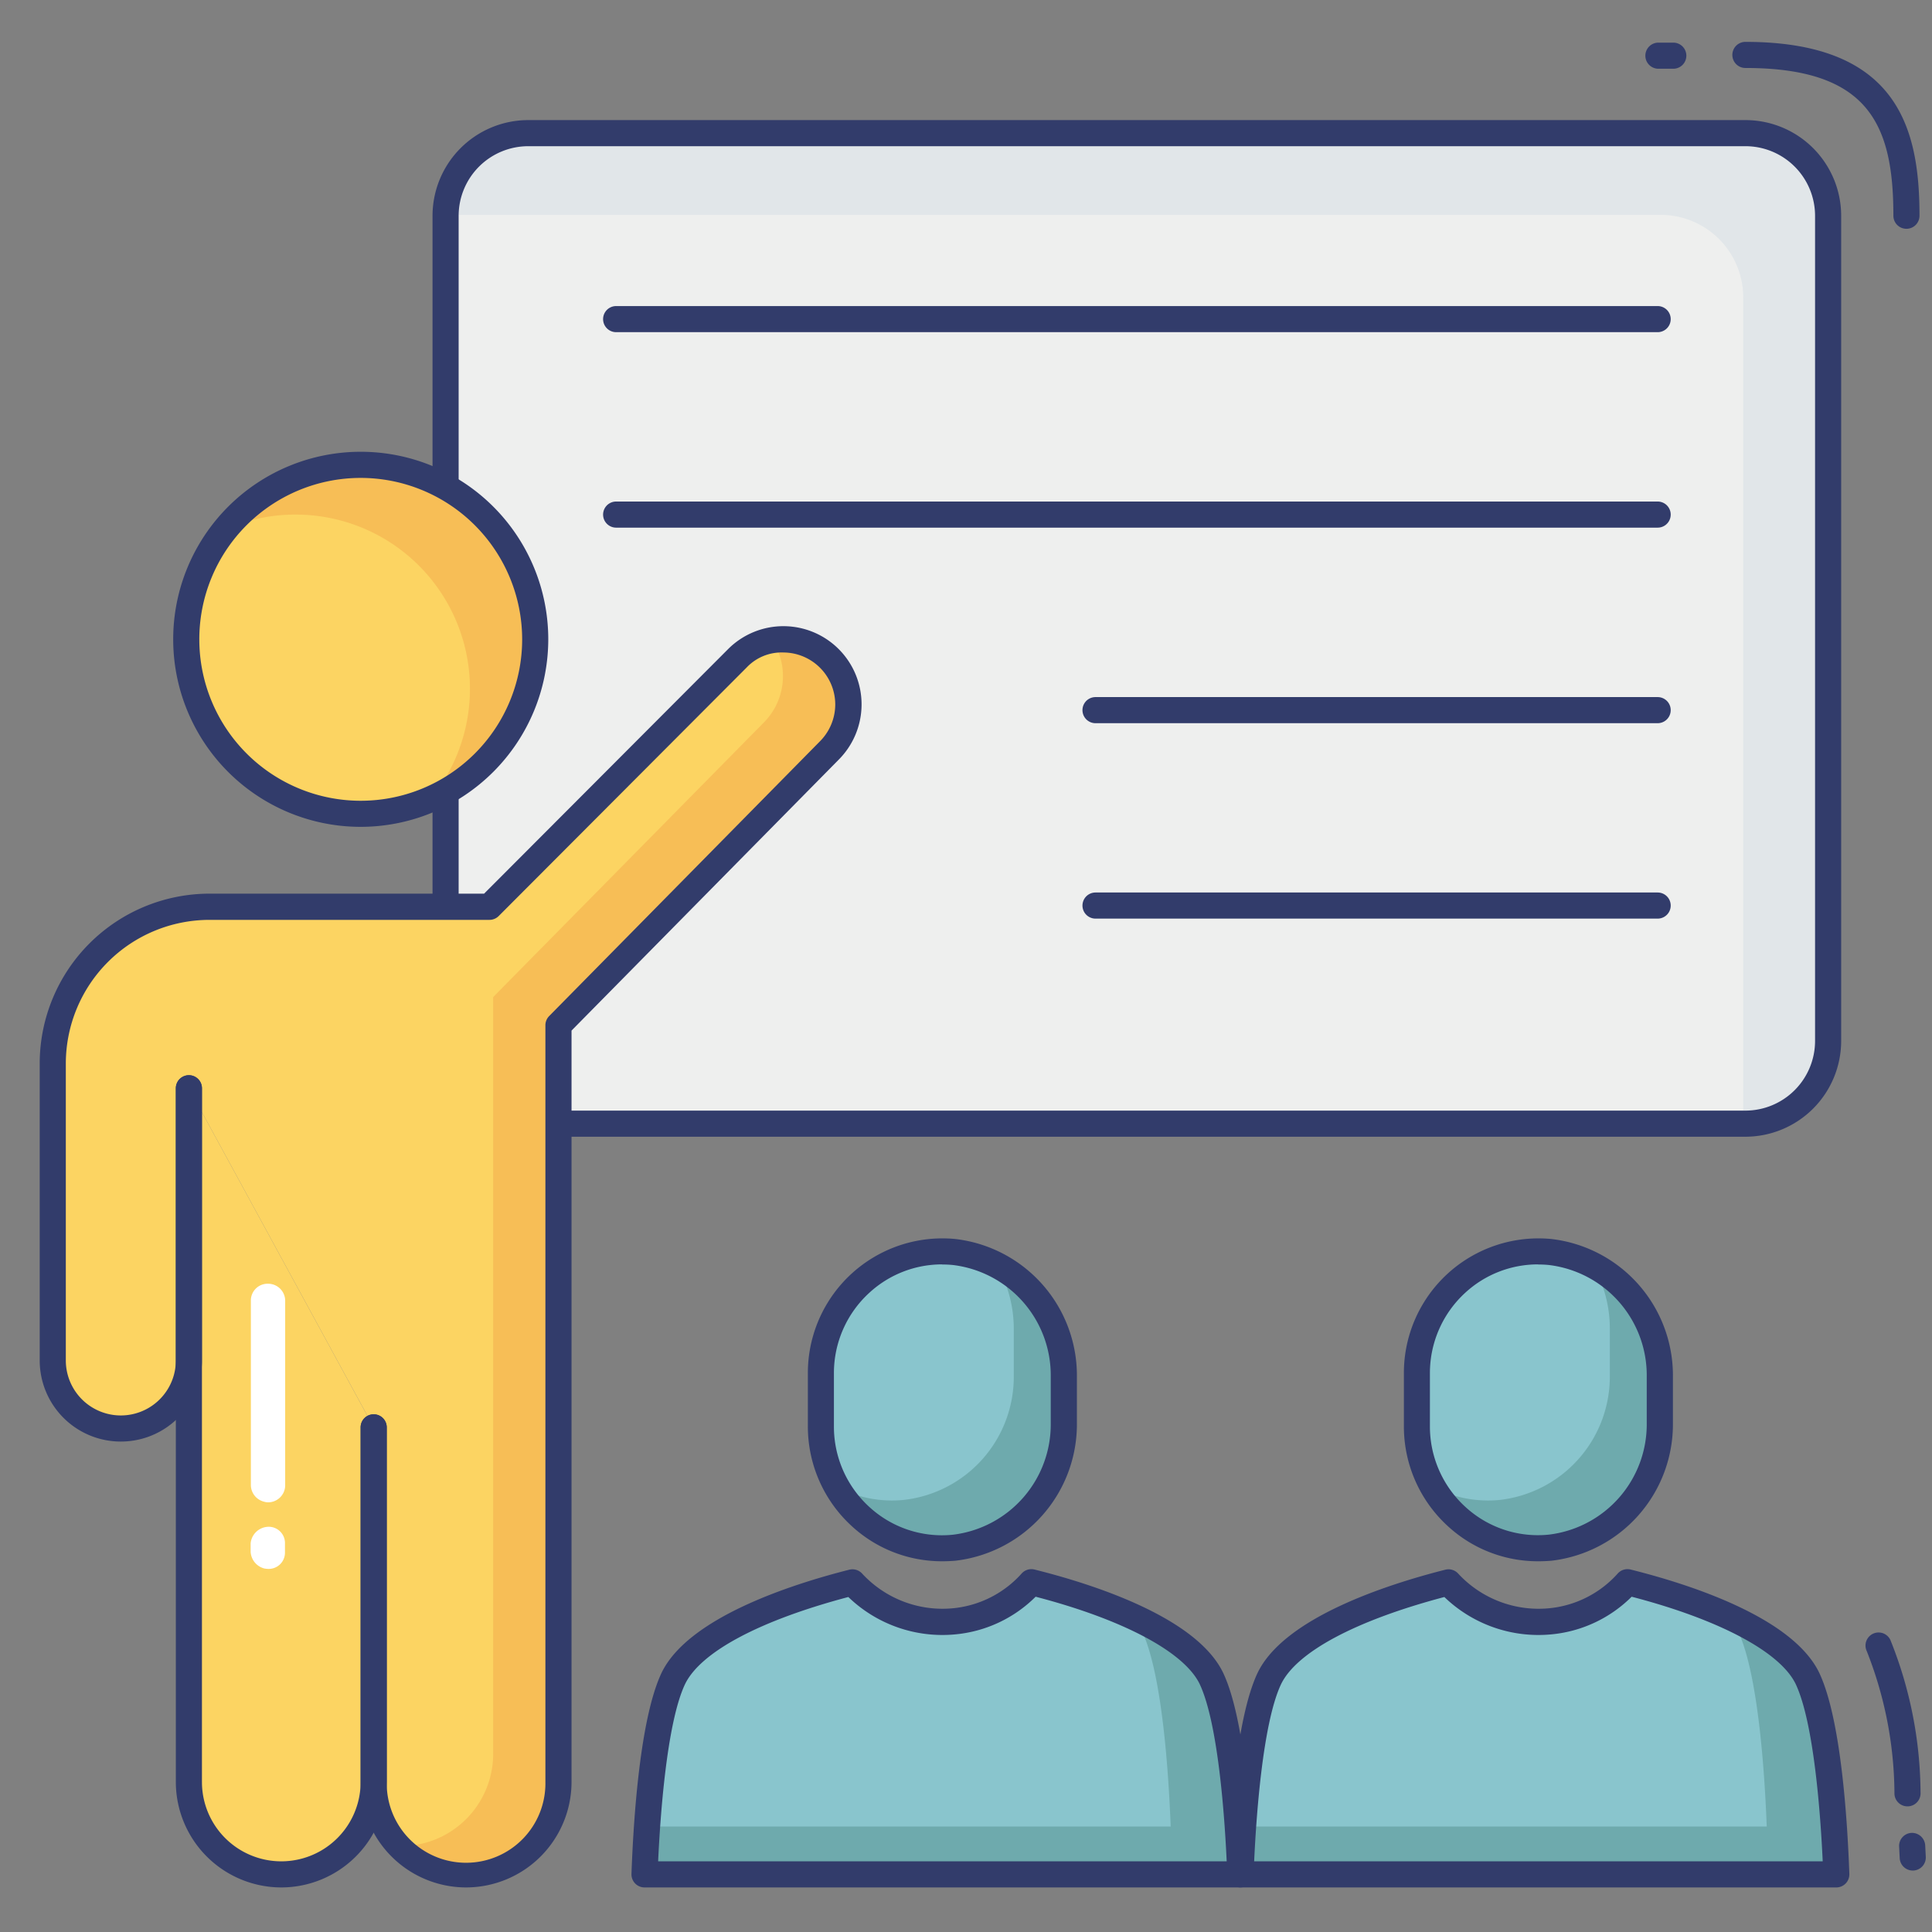 <svg id="color_line" height="512" viewBox="0 0 74 74" width="512" xmlns="http://www.w3.org/2000/svg" data-name="color line"><rect x="0" y="0" width="74" height="74" fill="#808080" stroke="none"/><path d="m47.506 71.793c-.065-1.815-.3-5.781-1.1-7.487-.9-1.9-4.635-3.138-6.9-3.7a4.554 4.554 0 0 1 -2.96 1.5 4.7 4.7 0 0 1 -3.9-1.49c-2.261.574-5.973 1.8-6.87 3.7-.794 1.706-1.031 5.672-1.1 7.487z" fill="#89c5cd"/><path d="m31.443 52.587a4.654 4.654 0 0 1 5.1-4.633 4.743 4.743 0 0 1 4.208 4.768v1.793a4.743 4.743 0 0 1 -4.208 4.767 4.653 4.653 0 0 1 -5.1-4.633z" fill="#89c5cd"/><path d="m70.335 71.793c-.065-1.815-.3-5.781-1.1-7.487-.9-1.9-4.634-3.138-6.9-3.7a4.554 4.554 0 0 1 -2.96 1.5 4.7 4.7 0 0 1 -3.9-1.49c-2.261.574-5.973 1.8-6.869 3.7-.8 1.706-1.031 5.672-1.1 7.487z" fill="#89c5cd"/><path d="m54.272 52.587a4.654 4.654 0 0 1 5.1-4.633 4.743 4.743 0 0 1 4.208 4.768v1.793a4.743 4.743 0 0 1 -4.208 4.767 4.654 4.654 0 0 1 -5.1-4.633z" fill="#89c5cd"/><path d="m47.51 71.79h-22.82c.02-.49.05-1.12.1-1.83h20.05c-.07-1.82-.3-5.78-1.1-7.49a2.359 2.359 0 0 0 -.37-.56 5.973 5.973 0 0 1 3.04 2.4c.79 1.7 1.03 5.67 1.1 7.48z" fill="#6eaaad"/><path d="m40.75 52.72v1.79a4.74 4.74 0 0 1 -4.21 4.77 4.635 4.635 0 0 1 -4.49-2.33 4.545 4.545 0 0 0 2.57.5 4.746 4.746 0 0 0 4.21-4.77v-1.79a4.854 4.854 0 0 0 -.67-2.46 4.82 4.82 0 0 1 2.59 4.29z" fill="#6eaaad"/><path d="m70.34 71.79h-22.82c.02-.49.04-1.12.09-1.83h20.06c-.07-1.82-.3-5.78-1.1-7.49a2.359 2.359 0 0 0 -.37-.56 6.016 6.016 0 0 1 3.04 2.4c.79 1.7 1.03 5.67 1.1 7.48z" fill="#6eaaad"/><path d="m63.58 52.72v1.79a4.74 4.74 0 0 1 -4.21 4.77 4.635 4.635 0 0 1 -4.49-2.33 4.545 4.545 0 0 0 2.57.5 4.754 4.754 0 0 0 4.21-4.77v-1.79a4.864 4.864 0 0 0 -.67-2.47 4.854 4.854 0 0 1 2.59 4.3z" fill="#6eaaad"/><path d="m17.067 34.725 4.321 8.314h45.465a3.171 3.171 0 0 0 3.169-3.169v-31.607a3.163 3.163 0 0 0 -3.169-3.163h-46.617a3.163 3.163 0 0 0 -3.169 3.159z" fill="#eeefee"/><path d="m70.02 8.26v31.61a3.171 3.171 0 0 1 -3.17 3.17h-.08v-31.65a3.162 3.162 0 0 0 -3.17-3.16h-46.53a3.163 3.163 0 0 1 3.17-3.13h46.61a3.162 3.162 0 0 1 3.17 3.16z" fill="#e1e6e9"/><g fill="#323c6b"><path d="m63.492 12.723h-39.892a.5.5 0 0 1 0-1h39.892a.5.5 0 1 1 0 1z"/><path d="m63.492 20.21h-39.892a.5.5 0 0 1 0-1h39.892a.5.5 0 0 1 0 1z"/><path d="m63.492 27.7h-21.531a.5.5 0 0 1 0-1h21.531a.5.5 0 0 1 0 1z"/><path d="m63.492 35.185h-21.531a.5.5 0 0 1 0-1h21.531a.5.5 0 0 1 0 1z"/><path d="m73.062 69.188a.5.5 0 0 1 -.5-.47 15.006 15.006 0 0 0 -1.062-5.479.5.5 0 0 1 .907-.422 15.852 15.852 0 0 1 1.154 5.84.5.5 0 0 1 -.468.53z"/><path d="m73.263 71.646a.5.5 0 0 1 -.5-.475l-.022-.436a.5.5 0 0 1 .467-.531.508.508 0 0 1 .531.467l.023.45a.5.5 0 0 1 -.474.525z"/><path d="m64.091 2.633h-.57a.5.5 0 0 1 0-1h.57a.5.5 0 0 1 0 1z"/><path d="m73.021 8.763a.5.5 0 0 1 -.5-.5c0-3.494-.948-5.659-5.668-5.659a.5.5 0 0 1 0-1c5.876 0 6.668 3.366 6.668 6.659a.5.5 0 0 1 -.5.5z"/><path d="m47.506 72.293h-22.819a.5.5 0 0 1 -.5-.518c.076-2.115.325-5.924 1.142-7.68 1-2.121 4.941-3.4 7.2-3.972a.5.5 0 0 1 .49.146 4.192 4.192 0 0 0 3.481 1.331 4.043 4.043 0 0 0 2.634-1.334.5.5 0 0 1 .492-.149c2.269.567 6.226 1.838 7.233 3.976.819 1.758 1.068 5.567 1.143 7.682a.5.5 0 0 1 -.5.518zm-22.3-1h21.779c-.077-1.669-.322-5.259-1.028-6.776-.582-1.234-2.924-2.482-6.29-3.359a5.017 5.017 0 0 1 -3.074 1.442 5.189 5.189 0 0 1 -4.1-1.431c-3.4.9-5.676 2.112-6.263 3.355-.701 1.51-.945 5.1-1.022 6.769z"/><path d="m36.085 59.8a5.091 5.091 0 0 1 -3.457-1.343 5.169 5.169 0 0 1 -1.685-3.812v-2.058a5.154 5.154 0 0 1 5.643-5.131 5.264 5.264 0 0 1 4.662 5.266v1.793a5.264 5.264 0 0 1 -4.662 5.265q-.252.02-.501.02zm0-11.371a4.107 4.107 0 0 0 -2.785 1.085 4.163 4.163 0 0 0 -1.359 3.073v2.062a4.163 4.163 0 0 0 1.359 3.073 4.106 4.106 0 0 0 3.191 1.062 4.256 4.256 0 0 0 3.755-4.269v-1.793a4.256 4.256 0 0 0 -3.755-4.27c-.134-.013-.268-.019-.402-.019z"/><path d="m70.335 72.293h-22.819a.5.5 0 0 1 -.5-.518c.076-2.115.325-5.924 1.143-7.68 1-2.121 4.94-3.4 7.2-3.972a.5.5 0 0 1 .49.146 4.193 4.193 0 0 0 3.484 1.331 4.04 4.04 0 0 0 2.633-1.334.5.5 0 0 1 .492-.149c2.27.567 6.227 1.838 7.233 3.976.819 1.758 1.068 5.567 1.143 7.682a.5.5 0 0 1 -.5.518zm-22.3-1h21.779c-.077-1.669-.322-5.259-1.028-6.776-.581-1.234-2.924-2.482-6.29-3.359a5.017 5.017 0 0 1 -3.074 1.442 5.192 5.192 0 0 1 -4.1-1.431c-3.4.9-5.675 2.112-6.262 3.355-.702 1.51-.946 5.1-1.023 6.769z"/><path d="m58.915 59.8a5.087 5.087 0 0 1 -3.457-1.343 5.168 5.168 0 0 1 -1.686-3.812v-2.058a5.156 5.156 0 0 1 5.644-5.131 5.263 5.263 0 0 1 4.661 5.266v1.793a5.263 5.263 0 0 1 -4.661 5.265q-.252.02-.501.02zm0-11.371a4.107 4.107 0 0 0 -2.787 1.081 4.17 4.17 0 0 0 -1.359 3.073v2.062a4.168 4.168 0 0 0 1.359 3.073 4.1 4.1 0 0 0 3.192 1.062 4.256 4.256 0 0 0 3.754-4.269v-1.789a4.256 4.256 0 0 0 -3.754-4.27c-.133-.013-.268-.019-.402-.019z"/><path d="m66.853 43.539h-45.465a.5.5 0 0 1 -.444-.269l-4.32-8.314a.506.506 0 0 1 -.057-.231v-26.462a3.668 3.668 0 0 1 3.669-3.663h46.617a3.667 3.667 0 0 1 3.668 3.659v31.612a3.672 3.672 0 0 1 -3.668 3.668zm-45.161-1h45.161a2.671 2.671 0 0 0 2.668-2.668v-31.608a2.667 2.667 0 0 0 -2.668-2.663h-46.617a2.668 2.668 0 0 0 -2.669 2.659v26.341z"/></g><path d="m14.313 54.671v13.583a3.54 3.54 0 0 1 -3.539 3.539 3.539 3.539 0 0 1 -3.539-3.539v-26.571" fill="#fcd462"/><path d="m7.235 41.683v10.425a2.607 2.607 0 0 1 -2.607 2.607 2.607 2.607 0 0 1 -2.606-2.607v-11.379a6 6 0 0 1 6-6h10.727l9.5-9.526a2.494 2.494 0 1 1 3.5 3.556l-10.358 10.51v28.985a3.538 3.538 0 0 1 -3.539 3.539 3.539 3.539 0 0 1 -3.538-3.539v-13.583" fill="#fcd462"/><circle cx="13.816" cy="24.488" fill="#fcd462" r="6.682"/><path d="m31.75 28.76-10.36 10.51v28.98a3.543 3.543 0 0 1 -6.04 2.51l-.05-.05h.05a3.534 3.534 0 0 0 3.54-3.54v-28.98l10.36-10.51a2.521 2.521 0 0 0 .33-3.16 2.5 2.5 0 0 1 2.17 4.24z" fill="#f7be56"/><path d="m20.5 24.49a6.641 6.641 0 0 1 -4 6.11 6.674 6.674 0 0 0 -5.18-10.89 6.518 6.518 0 0 0 -2.69.57 6.682 6.682 0 0 1 11.87 4.21z" fill="#f7be56"/><path d="m10.774 72.293a4.044 4.044 0 0 1 -4.039-4.039v-26.571a.5.5 0 0 1 1 0v26.571a3.039 3.039 0 0 0 6.078 0v-13.583a.5.5 0 1 1 1 0v13.583a4.044 4.044 0 0 1 -4.039 4.039z" fill="#323c6b"/><path d="m17.851 72.293a4.043 4.043 0 0 1 -4.038-4.039v-13.583a.5.5 0 1 1 1 0v13.583a3.039 3.039 0 1 0 6.077 0v-28.985a.5.5 0 0 1 .144-.351l10.358-10.51a2.008 2.008 0 0 0 .6-1.416 1.994 1.994 0 0 0 -1.975-2 1.843 1.843 0 0 0 -1.416.572l-9.5 9.523a.5.5 0 0 1 -.354.146h-10.726a5.507 5.507 0 0 0 -5.5 5.5v11.375a2.107 2.107 0 1 0 4.214 0v-10.425a.5.5 0 0 1 1 0v10.425a3.107 3.107 0 1 1 -6.214 0v-11.379a6.508 6.508 0 0 1 6.5-6.5h10.521l9.358-9.379a2.994 2.994 0 0 1 5.1 2.15 3 3 0 0 1 -.894 2.115l-10.215 10.359v28.78a4.044 4.044 0 0 1 -4.04 4.039z" fill="#323c6b"/><path d="m13.816 31.67a7.183 7.183 0 1 1 7.184-7.182 7.19 7.19 0 0 1 -7.184 7.182zm0-13.365a6.183 6.183 0 1 0 6.184 6.183 6.19 6.19 0 0 0 -6.184-6.183z" fill="#323c6b"/><path d="m10.315 58.479a.624.624 0 0 1 .6.653v.327a.623.623 0 0 1 -.64.634 1.008 1.008 0 0 1 -.154-.017.7.7 0 0 1 -.521-.636v-.327a.7.7 0 0 1 .715-.634z" fill="#fff"/><path d="m10.276 49.17a.654.654 0 0 1 .647.662v7.085a.657.657 0 0 1 -.668.626.643.643 0 0 1 -.146-.026.661.661 0 0 1 -.5-.644v-7.086a.642.642 0 0 1 .667-.617z" fill="#fff"/></svg>
